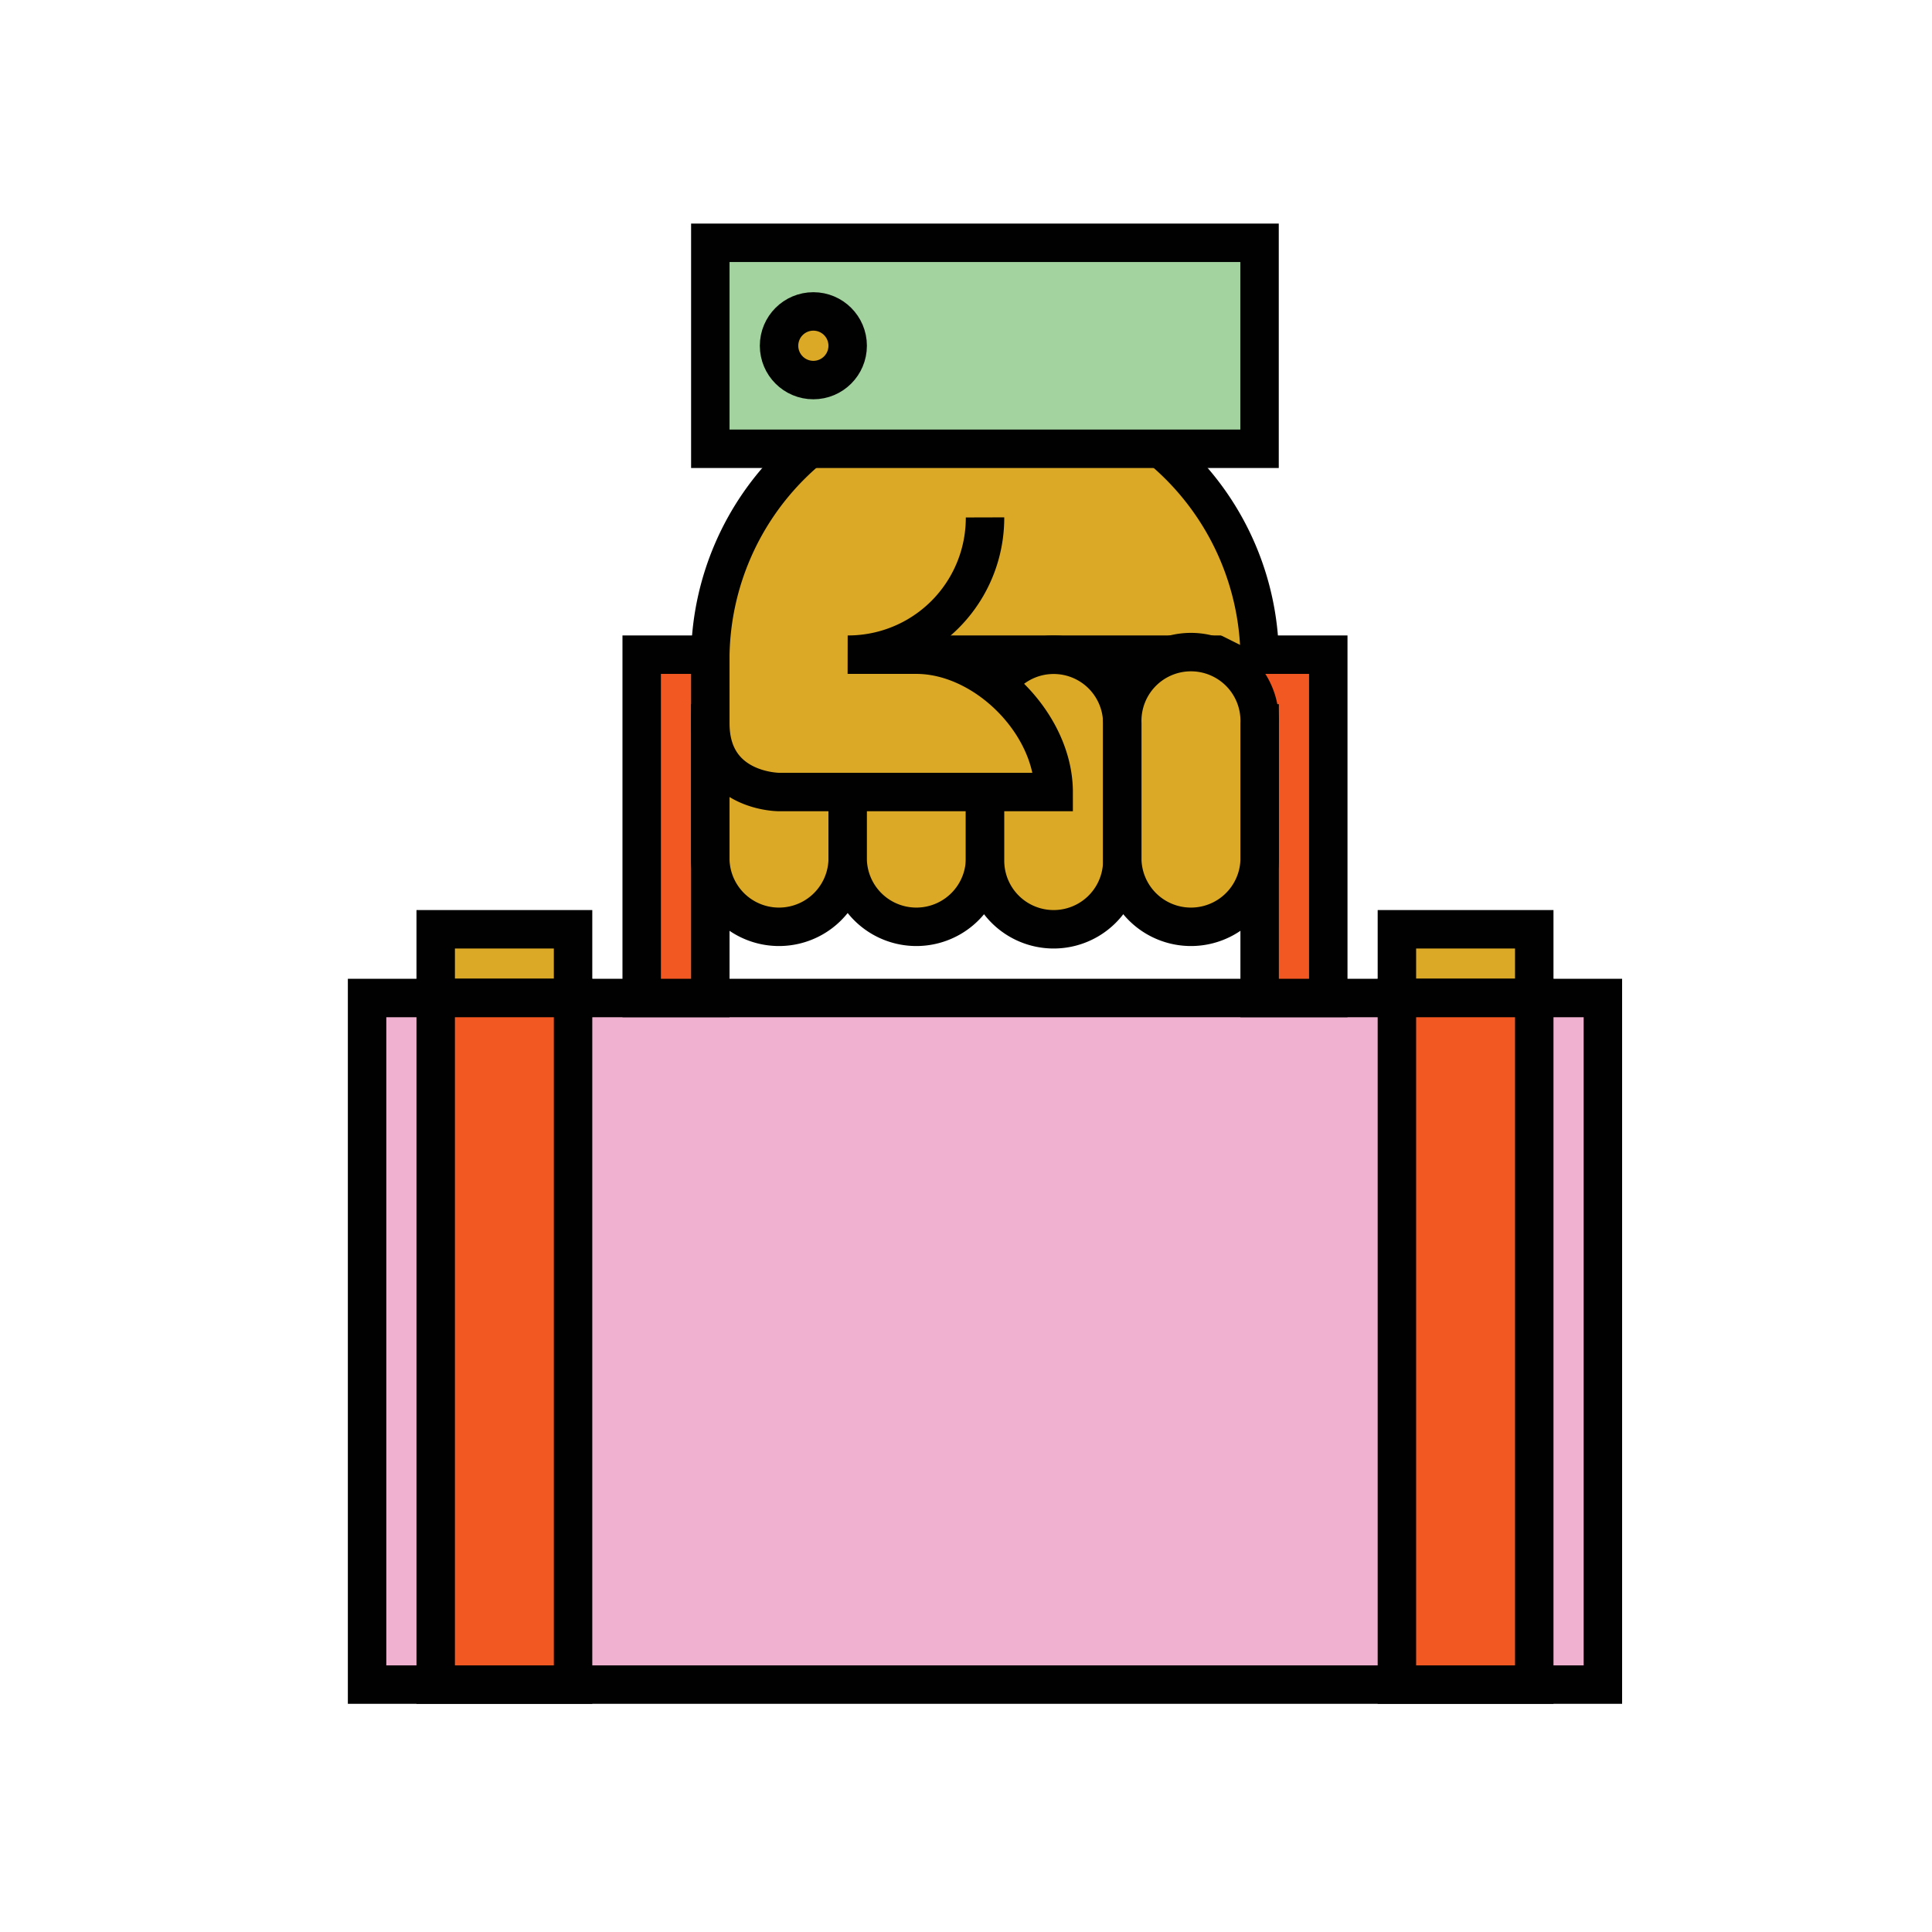 <svg xmlns="http://www.w3.org/2000/svg" viewBox="0 0 201 201"><defs><style>.cls-1,.cls-3{fill:#dca927;}.cls-2{fill:#f0b0cf;}.cls-2,.cls-3,.cls-4,.cls-5{stroke:#010101;stroke-miterlimit:10;stroke-width:4px;}.cls-4{fill:#f15822;}.cls-5{fill:#a3d4a0;}</style></defs><title>portland_icon</title><g id="Layer_1" data-name="Layer 1"><ellipse class="cls-1" cx="106.64" cy="69.01" rx="24.4" ry="17.96"/><rect class="cls-2" x="38.19" y="103.83" width="128.57" height="71.43"/><rect class="cls-3" x="45.33" y="96.68" width="14.29" height="7.14"/><rect class="cls-4" x="45.33" y="103.83" width="14.29" height="71.43"/><rect class="cls-3" x="145.33" y="96.68" width="14.29" height="7.14"/><rect class="cls-4" x="145.33" y="103.83" width="14.29" height="71.43"/><polygon class="cls-4" points="66.76 68.11 66.76 75.26 66.76 103.83 73.9 103.83 73.9 75.26 131.05 75.26 131.05 103.83 138.19 103.83 138.19 75.26 138.19 68.11 66.76 68.11"/><path class="cls-3" d="M73.9,89.54a7.15,7.15,0,0,0,14.29,0V75.26a7.15,7.15,0,1,0-14.29,0Z"/><path class="cls-3" d="M102.48,89.54a7.15,7.15,0,0,1-14.29,0V75.26a7.15,7.15,0,1,1,14.29,0Z"/><path class="cls-3" d="M116.76,89.54a7.14,7.14,0,1,1-14.28,0V75.26a7.14,7.14,0,1,1,14.28,0Z"/><path class="cls-3" d="M131.05,89.54a7.15,7.15,0,0,1-14.29,0V75.26a7.15,7.15,0,1,1,14.29,0Z"/><path class="cls-3" d="M102.48,53.83A14.24,14.24,0,0,1,88.19,68.11h7.14c7.15,0,14.29,7.15,14.29,14.29H81.05s-7.15,0-7.15-7.14V68.11a28.58,28.58,0,0,1,57.15,0"/><rect class="cls-5" x="73.9" y="25.26" width="57.14" height="21.43"/><circle class="cls-3" cx="84.62" cy="35.97" r="3.57"/></g></svg>